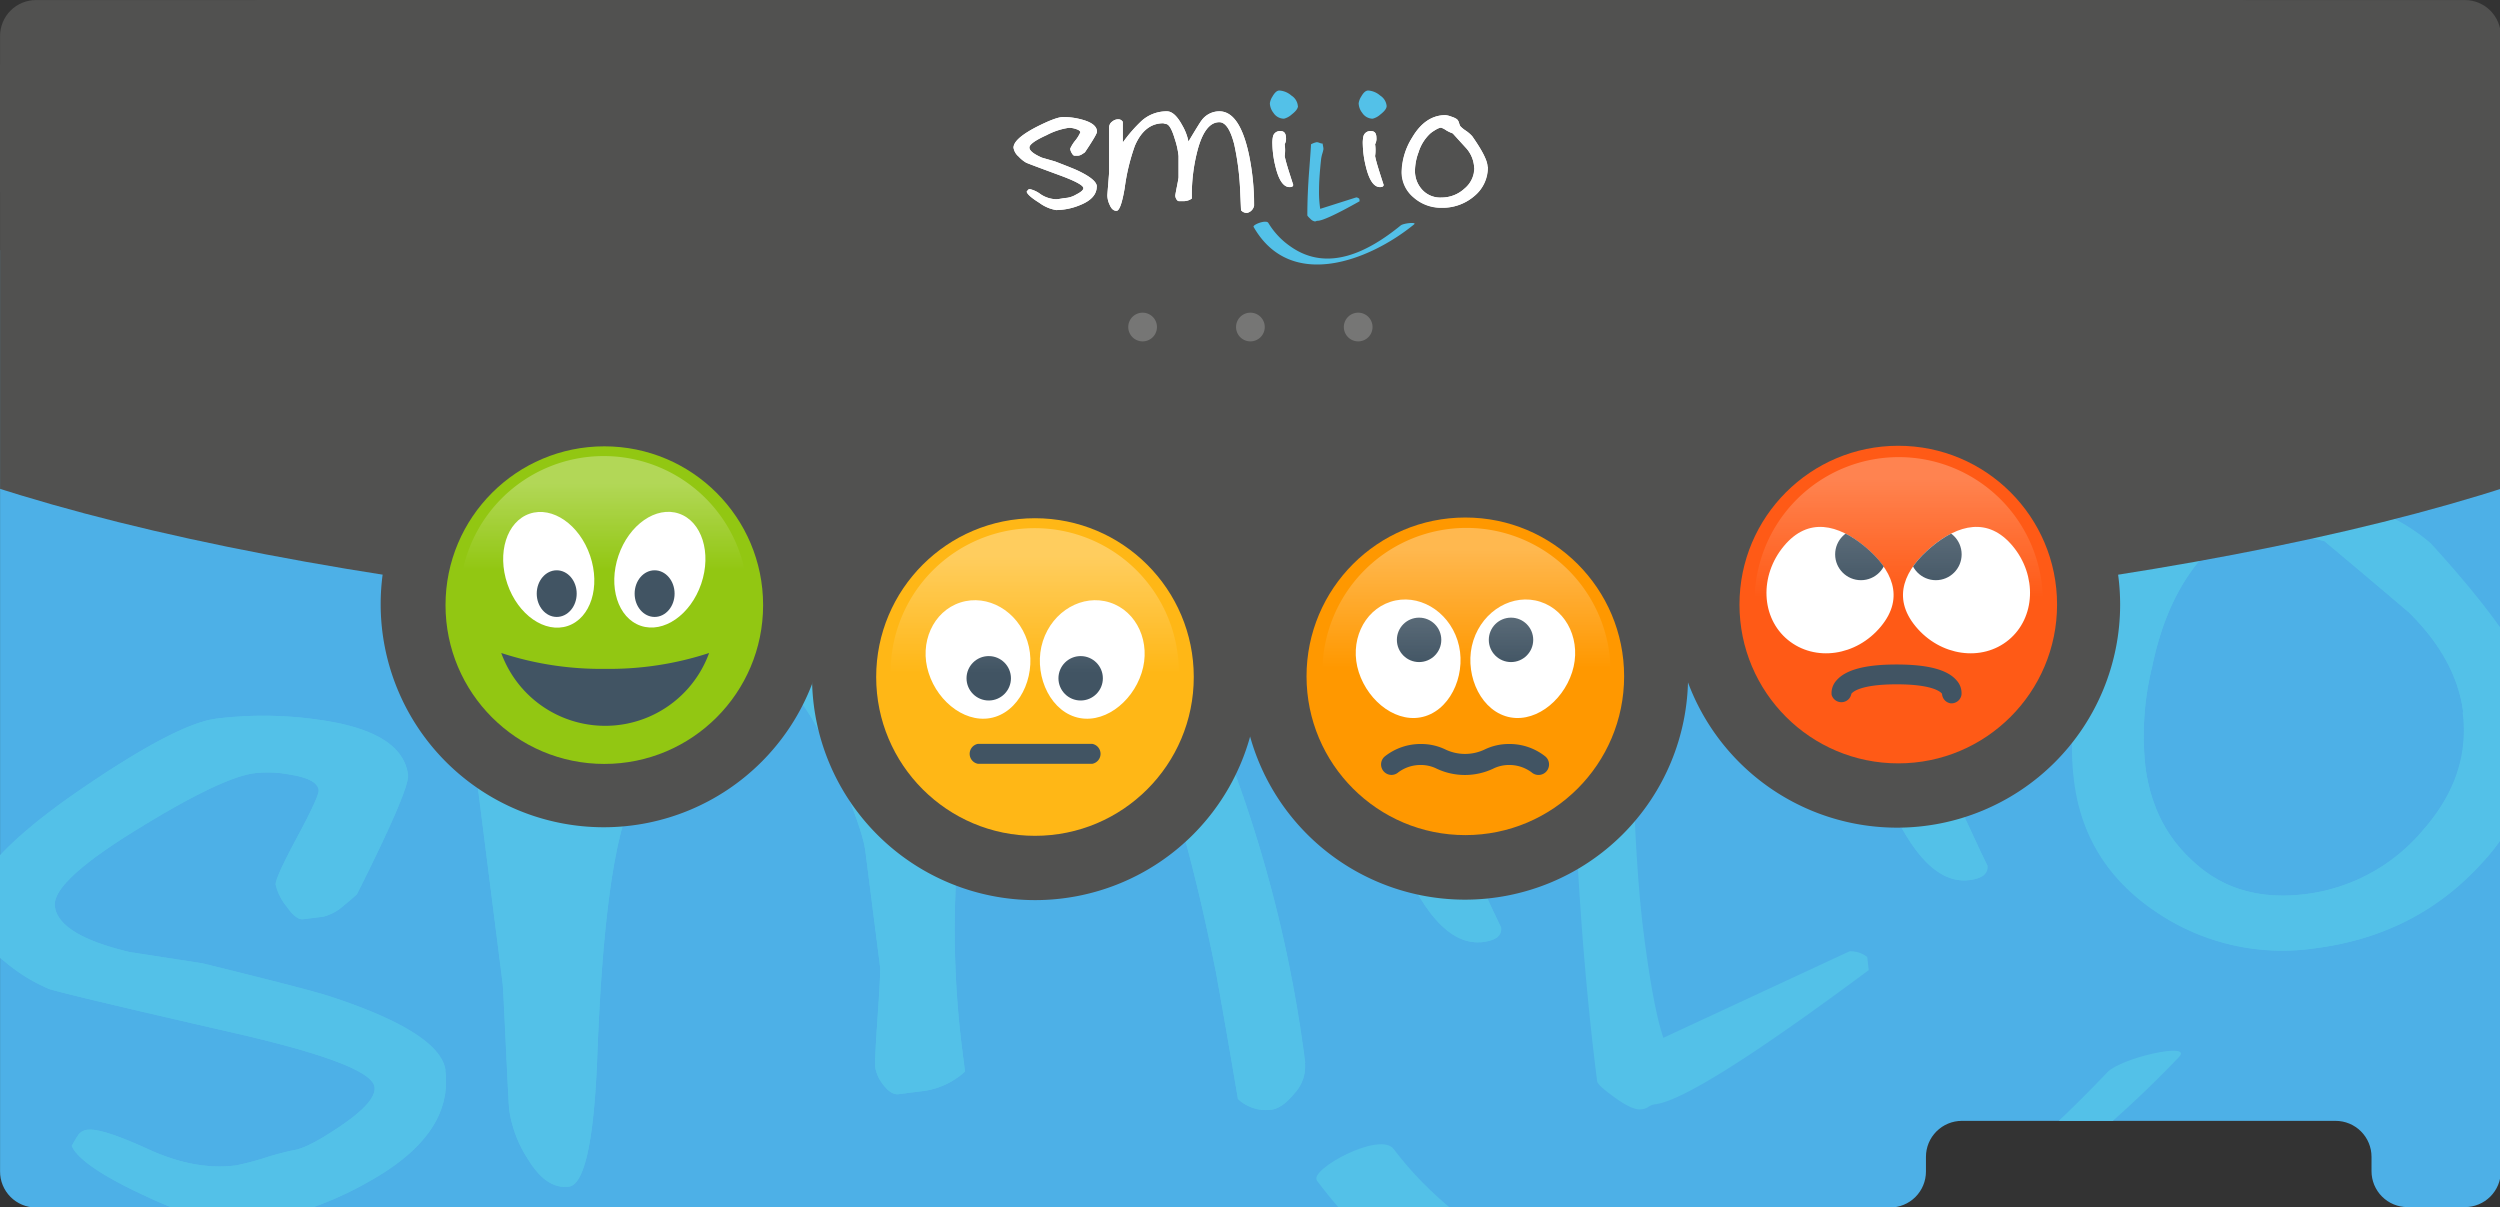 <svg id="_0" data-name="0" version="1.1" viewBox="0 0 564.58 272.6" xmlns="http://www.w3.org/2000/svg" xmlns:xlink="http://www.w3.org/1999/xlink">
 <rect x="0" y="0" width="564.58" height="272.6" fill="#333333" stroke="none"/>
 <defs id="defs35">
  <style id="style2">.cls-1{fill:none;}.cls-2{clip-path:url(#clip-path);}.cls-3{clip-path:url(#clip-path-2);}.cls-4{fill:#4db0e7;}.cls-5{clip-path:url(#clip-path-3);}.cls-6{fill:#53c1e8;}.cls-7{fill:#515150;}.cls-8{fill:#767675;}.cls-9{fill:#ff5a16;}.cls-10{fill:#fff;}.cls-11{fill:#415463;}.cls-12{clip-path:url(#clip-path-4);}.cls-13{clip-path:url(#clip-path-5);}.cls-14{fill:#ffb716;}.cls-15{fill:#92c712;}.cls-16{fill:#ff9800;}.cls-17{fill:url(#Dégradé_sans_nom_23);}.cls-18{fill:url(#Dégradé_sans_nom_16);}.cls-19{fill:url(#Dégradé_sans_nom_16-2);}.cls-20{fill:url(#Dégradé_sans_nom_18);}</style>
  <clipPath id="clip-path">
   <path id="path4" class="cls-1" d="m523 36.85h-479.06a7.09 7.09 0 0 0-7.09 7.09v223.93a7.09 7.09 0 0 0 7.09 7.13h365.67a7.09 7.09 0 0 0 7.09-7.09v-2.91a7.09 7.09 0 0 1 7.09-7.09h73.7a7.09 7.09 0 0 1 7.09 7.09v2.83a7.09 7.09 0 0 0 7.09 7.09h11.33a7.09 7.09 0 0 0 7.09-7.09v-223.89a7.09 7.09 0 0 0-7.09-7.09z" fill="none"/>
  </clipPath>
  <clipPath id="clip-path-2">
   <path id="path7" class="cls-1" d="m530.08 36.85h-493.23v238.15h493.23z" fill="none"/>
  </clipPath>
  <clipPath id="clip-path-3">
   <rect id="rect10" class="cls-1" x="24.31" y="86.18" width="520.5" height="326.84" fill="none"/>
  </clipPath>
  <clipPath id="clip-path-4">
   <path id="path13" class="cls-1" d="m414.69 160.42c4.84 5.84 13.05 7 18.33 2.63s5.64-12.67 0.8-18.5-10.76-4.25-16 0.13-7.97 9.9-3.13 15.74z" fill="none"/>
  </clipPath>
  <clipPath id="clip-path-5">
   <path id="path16" class="cls-1" d="m407.84 160.42c-4.84 5.84-13 7-18.33 2.63s-5.64-12.67-0.8-18.5 10.76-4.25 16 0.13 7.97 9.9 3.13 15.74z" fill="none"/>
  </clipPath>
  <linearGradient id="Dégradé_sans_nom_23" x1="155.91" x2="155.91" y1="132.26" y2="149.27" gradientUnits="userSpaceOnUse">
   <stop id="stop19" stop-color="#fff" stop-opacity=".29" offset="0"/>
   <stop id="stop21" stop-color="#fff" stop-opacity="0" offset="1"/>
  </linearGradient>
  <linearGradient id="Dégradé_sans_nom_16" x1="240.92" x2="240.92" y1="146.51" y2="169.55" gradientUnits="userSpaceOnUse">
   <stop id="stop24" stop-color="#fff" stop-opacity=".31" offset="0"/>
   <stop id="stop26" stop-color="#fff" stop-opacity="0" offset="1"/>
  </linearGradient>
  <linearGradient id="Dégradé_sans_nom_16-2" x1="326.08" x2="326.08" y1="145.09" y2="168.58" xlink:href="#Dégradé_sans_nom_16"/>
  <linearGradient id="Dégradé_sans_nom_18" x1="411.33" x2="411.33" y1="131.14" y2="154.63" gradientUnits="userSpaceOnUse">
   <stop id="stop30" stop-color="#fff" stop-opacity=".25" offset="0"/>
   <stop id="stop32" stop-color="#fff" stop-opacity="0" offset="1"/>
  </linearGradient>
 </defs>
 <title id="title37">Plan de travail 2 copie 23</title>
 <g id="g190" class="cls-2" transform="matrix(1.145 0 0 1.145 -42.18 -42.18)" clip-path="url(#clip-path)">
  <g id="g75" class="cls-3" clip-path="url(#clip-path-2)">
   <rect id="rect39" class="cls-4" x="24.31" y="86.18" width="520.5" height="273.83" fill="#4db0e7"/>
   <g id="g69" class="cls-5" clip-path="url(#clip-path-3)" fill="#53c1e8">
    <path id="path41" class="cls-6" d="m124.67 248q1.6 12.57-15 21.84a68.31 68.31 0 0 1-24.89 8.47q-5.61 0.71-18.86-5.39t-14.92-10.07c0.36-0.68 0.75-1.35 1.17-2a2.52 2.52 0 0 1 1.95-1.18q2.8-0.36 12 3.85t17.24 3.18a52.74 52.74 0 0 0 5.76-1.51 57.2 57.2 0 0 1 5.59-1.49q2.8-0.36 9.28-4.76 7.1-4.79 6.72-7.71-0.57-4.45-27.66-10.65-34.87-8-36.63-8.73a34.22 34.22 0 0 1-8.73-5.43q-6.33-4.95-6.8-8.63-1.17-9.19 20.68-24.44 19.86-13.74 27.94-14.77a76.16 76.16 0 0 1 20.81 0.31q15.88 2.34 17 10.77 0.35 2.76-10.08 23.55c-0.8 0.73-1.65 1.46-2.57 2.2a9.59 9.59 0 0 1-4.07 2.23l-4 0.5c-0.88 0.11-2-0.74-3.25-2.54a10.72 10.72 0 0 1-2.13-4.25q-0.22-1.1 4.21-9.35t4.26-9.34q-0.27-2.15-5.42-3a23.27 23.27 0 0 0-7.24-0.32q-6.44 0.82-22.75 10.84-17.28 10.54-16.62 15.43 0.72 5.67 14.72 9l14.35 2.22q20.06 4.92 25 6.47 22 7.17 23 14.67"/>
    <path id="path43" class="cls-6" d="m124.67 248q1.6 12.57-15 21.84a68.31 68.31 0 0 1-24.89 8.47q-5.61 0.71-18.86-5.39t-14.92-10.07c0.36-0.68 0.75-1.35 1.17-2a2.52 2.52 0 0 1 1.95-1.18q2.8-0.36 12 3.85t17.24 3.18a52.74 52.74 0 0 0 5.76-1.51 57.2 57.2 0 0 1 5.59-1.49q2.8-0.36 9.28-4.76 7.1-4.79 6.72-7.71-0.57-4.45-27.66-10.65-34.87-8-36.63-8.73a34.22 34.22 0 0 1-8.73-5.43q-6.33-4.95-6.8-8.63-1.17-9.19 20.68-24.44 19.86-13.74 27.94-14.77a76.16 76.16 0 0 1 20.81 0.31q15.88 2.34 17 10.77 0.35 2.76-10.08 23.55c-0.8 0.73-1.65 1.46-2.57 2.2a9.59 9.59 0 0 1-4.07 2.23l-4 0.5c-0.88 0.11-2-0.74-3.25-2.54a10.72 10.72 0 0 1-2.13-4.25q-0.22-1.1 4.21-9.35t4.26-9.34q-0.27-2.15-5.42-3a23.27 23.27 0 0 0-7.24-0.32q-6.44 0.82-22.75 10.84-17.28 10.54-16.62 15.43 0.72 5.67 14.72 9l14.35 2.22q20.06 4.92 25 6.47 21.98 7.21 22.94 14.7z"/>
    <path id="path45" class="cls-6" d="m294.22 246.47a7.77 7.77 0 0 1-2.06 6c-1.64 2-3.1 3-4.41 3.21a8 8 0 0 1-6.75-2.1q-2.09-12.49-4.36-25.1-5.44-27.15-11.69-43.61-9.07-22.94-18.88-21.69-15.84 2-19.71 35.63a189 189 0 0 0 0.3 45.37l0.51 4a15.19 15.19 0 0 1-7.9 3.8l-5.18 0.66q-1.46 0.19-2.94-1.73a7.61 7.61 0 0 1-1.69-3.59c-0.09-0.71 0.07-4 0.48-9.93s0.57-9.22 0.47-9.94l-2.9-22.8q-0.57-4.44-6.2-17.4-6.82-15.77-11.72-15.15l-2.71-0.43q-19.95 2.54-27.18 27.87-3.9 13.71-5.08 46.21-1 24.54-5.6 25.13-4.41 0.56-8-5.35a23.87 23.87 0 0 1-3.74-9.79q-0.12-0.92-0.65-12.28t-0.63-12.46l-6-47.43a7.88 7.88 0 0 1 2.61-6.87 10 10 0 0 1 5.92-3.09 5.16 5.16 0 0 1 5.26 2.13l2.79 21.88q11-19.13 17.3-25.84a40 40 0 0 1 25.08-13q8.17-1 18.05 12.63 7.5 10.7 8.92 16.59 9.51-21.89 11.18-24.44 6.47-10.46 17.58-11.88 21.74-2.77 37.23 41.91a262.67 262.67 0 0 1 12.37 52.85"/>
    <path id="path47" class="cls-6" d="m294.22 246.47a7.77 7.77 0 0 1-2.06 6c-1.64 2-3.1 3-4.41 3.21a8 8 0 0 1-6.75-2.1q-2.09-12.49-4.36-25.1-5.44-27.15-11.69-43.61-9.07-22.94-18.88-21.69-15.84 2-19.71 35.63a189 189 0 0 0 0.3 45.37l0.51 4a15.19 15.19 0 0 1-7.9 3.8l-5.18 0.66q-1.46 0.19-2.94-1.73a7.61 7.61 0 0 1-1.69-3.59c-0.09-0.71 0.07-4 0.48-9.93s0.57-9.22 0.47-9.94l-2.9-22.8q-0.57-4.44-6.2-17.4-6.82-15.77-11.72-15.15l-2.71-0.43q-19.95 2.54-27.18 27.87-3.9 13.71-5.08 46.21-1 24.54-5.6 25.13-4.41 0.56-8-5.35a23.87 23.87 0 0 1-3.74-9.79q-0.12-0.92-0.65-12.28t-0.63-12.46l-6-47.43a7.88 7.88 0 0 1 2.61-6.87 10 10 0 0 1 5.92-3.09 5.16 5.16 0 0 1 5.26 2.13l2.79 21.88q11-19.13 17.3-25.84a40 40 0 0 1 25.08-13q8.17-1 18.05 12.63 7.5 10.7 8.92 16.59 9.51-21.89 11.18-24.44 6.47-10.46 17.58-11.88 21.74-2.77 37.23 41.91a262.67 262.67 0 0 1 12.3 52.88z"/>
    <path id="path49" class="cls-6" d="m522.66 177.29q-1.33-10.42-10.7-19.66-8.27-7.05-16.69-14.08a39 39 0 0 1-7.52-2.47q-5-2.17-6-2-1.48 0.19-5 2.81a38.62 38.62 0 0 0-5.43 4.74q-7.18 8.08-10 21.67a56.84 56.84 0 0 0-1.35 19.64q1.46 11.49 9.23 18.6 8.77 8.38 22.45 6.64a36 36 0 0 0 23-12.51q9.51-10.79 7.9-23.36m14-3a39.39 39.39 0 0 1-10.45 32.95q-12.87 14.1-32.79 16.63a44.3 44.3 0 0 1-31.31-7.23q-14-9.43-16.08-25.68-2.15-16.86 6.64-37.29 11-25.69 32.39-28.43a24.22 24.22 0 0 1 6.47 0.82c3.21 0.68 5.3 1.35 6.28 2a8.3 8.3 0 0 1 2.62 3.48 20.85 20.85 0 0 0 1.77 3.36q0.61 0.85 6.37 4a37.15 37.15 0 0 1 7.69 5.09q19.25 21.07 20.43 30.27"/>
    <path id="path51" class="cls-6" d="m522.66 177.29q-1.33-10.42-10.7-19.66-8.27-7.05-16.69-14.08a39 39 0 0 1-7.52-2.47q-5-2.17-6-2-1.48 0.19-5 2.81a38.62 38.62 0 0 0-5.43 4.74q-7.18 8.08-10 21.67a56.84 56.84 0 0 0-1.35 19.64q1.46 11.49 9.23 18.6 8.77 8.38 22.45 6.64a36 36 0 0 0 23-12.51q9.61-10.81 8.01-23.38zm14-3a39.39 39.39 0 0 1-10.45 32.95q-12.87 14.1-32.79 16.63a44.3 44.3 0 0 1-31.31-7.23q-14-9.43-16.08-25.68-2.15-16.86 6.64-37.29 11-25.69 32.39-28.43a24.22 24.22 0 0 1 6.47 0.82c3.21 0.68 5.3 1.35 6.28 2a8.3 8.3 0 0 1 2.62 3.48 20.85 20.85 0 0 0 1.77 3.36q0.61 0.85 6.37 4a37.15 37.15 0 0 1 7.69 5.09q19.24 21.08 20.42 30.27z"/>
    <path id="path53" class="cls-6" d="m296.58 269.7c47.84 63.68 127.57 20.21 170-24.35 3-3.11-11.36 0.11-14.06 2.94-30.23 31.76-70.64 60.28-114.13 37.19-10-5.32-19.79-12.83-26.66-22-2.71-3.61-16.75 4.05-15.14 6.19"/>
    <path id="path55" class="cls-6" d="m405.41 228.18q-34.24 25.46-42.08 26.46a2.71 2.71 0 0 0-1.34 0.49 3.06 3.06 0 0 1-1.47 0.51q-1.65 0.21-5.11-2.27t-3.56-3.26q-2.79-21.92-4.08-47.42-1.38-26.26-1.64-28.31 4.38-2.91 5.9-3.1a10.16 10.16 0 0 1 3 0.4 10.19 10.19 0 0 0 3.4 0.35 21.92 21.92 0 0 0 0.76 2.64 19.92 19.92 0 0 1 0.81 3 33.44 33.44 0 0 1-0.52 4.75 35.25 35.25 0 0 0-0.56 6.59q0.59 20 2.11 31.91 1.88 14.74 3.88 20.61l36.71-17.06a5.32 5.32 0 0 1 3.5 1.12z"/>
    <path id="path57" class="cls-6" d="m332.9 219.71q0.31 2.43-3.51 2.92-9.76 1.24-17.78-20-5-13.48-6.26-23.21-0.83-6.49-0.37-8.61 1-5.59 7.38-6.4 5.65-0.72 6.55 6.28 0.65 5.07-0.54 7.08 0.79 0.52 1.6 12.57 1.65 5 7.43 17.7 5.54 12 5.51 11.66"/>
    <path id="path59" class="cls-6" d="m332.9 219.71q0.31 2.43-3.51 2.92-9.76 1.24-17.78-20-5-13.48-6.26-23.21-0.83-6.49-0.37-8.61 1-5.59 7.38-6.4 5.65-0.72 6.55 6.28 0.65 5.07-0.54 7.08 0.79 0.52 1.6 12.57 1.65 5 7.43 17.7 5.53 11.96 5.5 11.67z"/>
    <path id="path61" class="cls-6" d="m428.81 207.5q0.31 2.43-3.51 2.92-9.75 1.24-17.78-20-5-13.48-6.26-23.21-0.83-6.49-0.38-8.61 1-5.59 7.38-6.4 5.65-0.72 6.55 6.28 0.65 5.07-0.54 7.08 0.79 0.52 1.6 12.57 1.65 5 7.43 17.7 5.54 12 5.51 11.66"/>
    <path id="path63" class="cls-6" d="m428.81 207.5q0.31 2.43-3.51 2.92-9.75 1.24-17.78-20-5-13.48-6.26-23.21-0.83-6.49-0.38-8.61 1-5.59 7.38-6.4 5.65-0.72 6.55 6.28 0.65 5.07-0.54 7.08 0.79 0.52 1.6 12.57 1.65 5 7.43 17.7 5.55 11.97 5.51 11.67z"/>
    <path id="path65" class="cls-6" d="m327.28 135.46q0.49 3.87-5.58 9.89-5.36 5.17-7.54 5.45-6.54 0.83-11.88-4.85-4.41-4.69-5-9.67-0.28-2.21 1.86-7.54 2.76-6.73 6.52-7.2 5.95-0.76 13.44 3.72t8.23 10.19"/>
    <path id="path67" class="cls-6" d="m421.42 123.47q0.49 3.87-5.58 9.89-5.36 5.17-7.54 5.45-6.54 0.83-11.88-4.85-4.41-4.69-5-9.67-0.28-2.21 1.86-7.54 2.76-6.73 6.52-7.2 5.95-0.76 13.44 3.72t8.23 10.19"/>
   </g>
   <ellipse id="ellipse71" class="cls-7" cx="283.46" cy="91.39" rx="305.34" ry="71" fill="#515150"/>
   <rect id="rect73" class="cls-7" x="15.25" y="18.39" width="527.33" height="56.39" fill="#515150"/>
  </g>
  <g id="CIRCLE">
   <path id="path77" class="cls-7" d="m367 156.08a44 44 0 1 1 44 44 44 44 0 0 1-44-44z" fill="#515150"/>
  </g>
  <g id="CIRCLE-2" data-name="CIRCLE">
   <path id="path80" class="cls-7" d="m111.92 156a44 44 0 1 1 44 44 44 44 0 0 1-44-44z" fill="#515150"/>
  </g>
  <g id="CIRCLE-3" data-name="CIRCLE">
   <path id="display2" class="cls-8" d="m280.63 101.34a2.83 2.83 0 1 1 2.83 2.83 2.83 2.83 0 0 1-2.83-2.83z" fill="#767675">
    <desc id="desc4739">Display 2</desc>
   </path>
  </g>
  <g id="CIRCLE-4" data-name="CIRCLE">
   <path id="display3" class="cls-8" d="m301.89 101.34a2.83 2.83 0 1 1 2.83 2.83 2.83 2.83 0 0 1-2.83-2.83z" fill="#767675">
    <desc id="desc4741">Display 3</desc>
   </path>
  </g>
  <g id="CIRCLE-5" data-name="CIRCLE">
   <path id="display1" class="cls-8" d="m259.37 101.34a2.83 2.83 0 1 1 2.83 2.83 2.83 2.83 0 0 1-2.83-2.83z" fill="#767675">
    <desc id="desc4737">Display 1</desc>
   </path>
  </g>
  <g id="CIRCLE-6" data-name="CIRCLE">
   <path id="path92" class="cls-7" d="m197 170.37a44 44 0 1 1 44 44 44 44 0 0 1-44-44z" fill="#515150"/>
  </g>
  <circle id="circle95" class="cls-9" cx="411.24" cy="156.08" r="31.32" fill="#ff5a16"/>
  <path id="path97" class="cls-10" d="m407.8 160.42c-4.84 5.84-13 7-18.33 2.63s-5.64-12.67-0.8-18.5 10.76-4.25 16 0.13 7.97 9.9 3.13 15.74z" fill="#fff"/>
  <path id="path99" class="cls-10" d="m414.69 160.42c4.84 5.84 13.05 7 18.33 2.63s5.64-12.67 0.8-18.5-10.76-4.25-16 0.13-7.97 9.9-3.13 15.74z" fill="#fff"/>
  <path id="path101" class="cls-11" d="m421.83 175.56h-0.25a2 2 0 0 1-1.71-1.88c-0.18-0.26-1.57-1.87-8.94-1.87s-8.76 1.61-8.94 1.87a2 2 0 0 1-3.9 0.18 3.72 3.72 0 0 1 1-2.86c1.84-2.09 5.7-3.1 11.81-3.1s10 1 11.81 3.1a3.72 3.72 0 0 1 1 2.87 2 2 0 0 1-1.88 1.69z" fill="#415463"/>
  <g id="g105" class="cls-12" clip-path="url(#clip-path-4)">
   <circle id="circle103" class="cls-11" cx="418.65" cy="146.18" r="5.09" fill="#415463"/>
  </g>
  <g id="g109" class="cls-13" clip-path="url(#clip-path-5)">
   <circle id="circle107" class="cls-11" cx="403.88" cy="146.18" r="5.09" fill="#415463"/>
  </g>
  <g id="CIRCLE-7" data-name="CIRCLE">
   <path id="path111" class="cls-7" d="m281.78 170.28a44 44 0 1 1 44 44 44 44 0 0 1-44-44z" fill="#515150"/>
  </g>
  <circle id="circle114" class="cls-14" cx="240.97" cy="170.37" r="31.32" fill="#ffb716"/>
  <path id="path116" class="cls-11" d="m252.29 187.48h-22.6a2 2 0 0 1 0-3.92h22.61a2 2 0 0 1 0 3.92z" fill="#415463"/>
  <path id="path118" class="cls-10" d="m220 169.57c-1.92-5.94 0.88-12.17 6.26-13.9s11.29 1.67 13.21 7.61-0.93 13.21-6.31 14.94-11.29-2.71-13.16-8.65z" fill="#fff"/>
  <path id="path120" class="cls-10" d="m262 169.57c1.92-5.94-0.88-12.17-6.26-13.9s-11.29 1.67-13.21 7.61 0.93 13.21 6.31 14.94 11.27-2.71 13.16-8.65z" fill="#fff"/>
  <circle id="circle122" class="cls-11" cx="231.85" cy="170.62" r="4.38" fill="#415463"/>
  <circle id="circle124" class="cls-11" cx="249.98" cy="170.62" r="4.38" fill="#415463"/>
  <circle id="circle126" class="cls-15" cx="156.03" cy="156.19" r="31.32" fill="#92c712"/>
  <ellipse id="ellipse128" class="cls-10" transform="rotate(-18.82 145.11 149.22)" cx="145.07" cy="149.21" rx="8.62" ry="11.69" fill="#fff"/>
  <ellipse id="ellipse130" class="cls-10" transform="rotate(-71.18 166.98 149.21)" cx="166.99" cy="149.21" rx="11.69" ry="8.62" fill="#fff"/>
  <g fill="#415463">
   <ellipse id="ellipse132" class="cls-11" cx="146.64" cy="153.92" rx="3.94" ry="4.6"/>
   <ellipse id="ellipse134" class="cls-11" cx="165.95" cy="153.92" rx="3.94" ry="4.6"/>
   <path id="path136" class="cls-11" d="m135.7 165.63a21.81 21.81 0 0 0 41 0 63.16 63.16 0 0 1-20.5 3.13 63.16 63.16 0 0 1-20.5-3.13z"/>
  </g>
  <circle id="circle138" class="cls-16" cx="325.85" cy="170.23" r="31.32" fill="#ff9800"/>
  <path id="path140" class="cls-10" d="m304.84 169.43c-1.92-5.94 0.88-12.16 6.26-13.9s11.29 1.67 13.21 7.61-0.93 13.21-6.31 14.94-11.24-2.71-13.16-8.65z" fill="#fff"/>
  <path id="path142" class="cls-10" d="m346.91 169.43c1.92-5.94-0.88-12.16-6.26-13.9s-11.29 1.67-13.21 7.61 0.93 13.21 6.31 14.94 11.25-2.71 13.16-8.65z" fill="#fff"/>
  <g fill="#415463">
   <circle id="circle144" class="cls-11" cx="316.73" cy="163.04" r="4.38"/>
   <circle id="circle146" class="cls-11" cx="334.86" cy="163.04" r="4.38"/>
   <path id="path148" class="cls-11" d="m311.31 189.68a2.07 2.07 0 0 1-1.38-3.62 11.33 11.33 0 0 1 7.26-2.48 10.94 10.94 0 0 1 4.75 1.09 9 9 0 0 0 7.71 0 10.94 10.94 0 0 1 4.75-1.09 11.32 11.32 0 0 1 7.26 2.48 2.072 2.072 0 0 1-2.74 3.11 7.35 7.35 0 0 0-4.53-1.45 7 7 0 0 0-3.12 0.76 13.09 13.09 0 0 1-11 0 7 7 0 0 0-3.12-0.76 7.34 7.34 0 0 0-4.51 1.44 2.07 2.07 0 0 1-1.33 0.52z"/>
  </g>
  <g id="CIRCLE-8" data-name="CIRCLE">
   <path id="path150" class="cls-17" d="m127.49 155.21a28.42 28.42 0 1 1 28.42 28.42 28.42 28.42 0 0 1-28.42-28.42z"/>
  </g>
  <g id="CIRCLE-9" data-name="CIRCLE">
   <path id="path153" class="cls-18" d="m212.5 169.43a28.42 28.42 0 1 1 28.42 28.42 28.42 28.42 0 0 1-28.42-28.42z"/>
  </g>
  <g id="CIRCLE-10" data-name="CIRCLE">
   <path id="path156" class="cls-19" d="m297.66 169.38a28.42 28.42 0 1 1 28.42 28.42 28.42 28.42 0 0 1-28.42-28.42z"/>
  </g>
  <g id="CIRCLE-11" data-name="CIRCLE">
   <path id="path159" class="cls-20" d="m382.91 155.42a28.42 28.42 0 1 1 28.42 28.42 28.42 28.42 0 0 1-28.42-28.42z"/>
  </g>
  <g fill="#fff">
   <path id="path162" class="cls-10" d="m253.15 73.62q0 2.34-3.25 3.65a12.6 12.6 0 0 1-4.75 1 7.64 7.64 0 0 1-3.32-1.43q-2.29-1.42-2.5-2.19l0.26-0.34a0.46 0.46 0 0 1 0.38-0.17 5.63 5.63 0 0 1 2.1 1 5.82 5.82 0 0 0 3.08 1 9.73 9.73 0 0 0 1.09-0.14 10.55 10.55 0 0 1 1.06-0.14 4.92 4.92 0 0 0 1.81-0.66q1.41-0.71 1.41-1.25 0-0.83-4.81-2.59-6.19-2.28-6.5-2.45a6.31 6.31 0 0 1-1.47-1.2 2.88 2.88 0 0 1-1-1.74q0-1.71 4.35-4 4-2.05 5.46-2.05a14 14 0 0 1 3.8 0.54q2.85 0.8 2.85 2.36 0 0.51-2.39 4.07l-0.52 0.34a1.77 1.77 0 0 1-0.8 0.31h-0.74c-0.16 0-0.34-0.18-0.54-0.54a2 2 0 0 1-0.29-0.83 7.16 7.16 0 0 1 1-1.61 7.13 7.13 0 0 0 1-1.61q0-0.4-0.92-0.68a4.29 4.29 0 0 0-1.32-0.23 13.59 13.59 0 0 0-4.41 1.45q-3.4 1.54-3.4 2.45t2.48 2l2.57 0.74q3.56 1.37 4.41 1.77 3.86 1.82 3.86 3.22"/>
   <path id="path164" class="cls-10" d="m253.15 73.62q0 2.34-3.25 3.65a12.6 12.6 0 0 1-4.75 1 7.64 7.64 0 0 1-3.32-1.43q-2.29-1.42-2.5-2.19l0.26-0.34a0.46 0.46 0 0 1 0.38-0.17 5.63 5.63 0 0 1 2.1 1 5.82 5.82 0 0 0 3.08 1 9.73 9.73 0 0 0 1.09-0.14 10.55 10.55 0 0 1 1.06-0.14 4.92 4.92 0 0 0 1.81-0.66q1.41-0.71 1.41-1.25 0-0.83-4.81-2.59-6.19-2.28-6.5-2.45a6.31 6.31 0 0 1-1.47-1.2 2.88 2.88 0 0 1-1-1.74q0-1.71 4.35-4 4-2.05 5.46-2.05a14 14 0 0 1 3.8 0.54q2.85 0.8 2.85 2.36 0 0.51-2.39 4.07l-0.52 0.34a1.77 1.77 0 0 1-0.8 0.31h-0.74c-0.16 0-0.34-0.18-0.54-0.54a2 2 0 0 1-0.29-0.83 7.16 7.16 0 0 1 1-1.61 7.13 7.13 0 0 0 1-1.61q0-0.4-0.92-0.68a4.29 4.29 0 0 0-1.32-0.23 13.59 13.59 0 0 0-4.41 1.45q-3.4 1.54-3.4 2.45t2.48 2l2.57 0.74q3.56 1.37 4.41 1.77 3.82 1.78 3.82 3.17z"/>
   <path id="path166" class="cls-10" d="m284.2 77.29a1.81 1.81 0 0 1-1.4 1.54 1.48 1.48 0 0 1-1.19-0.54q-0.09-2.33-0.21-4.69a52.55 52.55 0 0 0-1.12-8.25q-1.12-4.41-2.95-4.41-2.95 0-4.43 6.06a34.86 34.86 0 0 0-1 8.31v0.69a2.8 2.8 0 0 1-1.53 0.51h-1q-0.27 0-0.5-0.38a1.4 1.4 0 0 1-0.22-0.7q0-0.2 0.32-1.81t0.32-1.81v-4.19a15.3 15.3 0 0 0-0.73-3.33q-0.88-3-1.79-3l-0.49-0.14q-3.71 0-5.62 4.47a40.36 40.36 0 0 0-2 8.33q-0.76 4.47-1.61 4.47t-1.34-1.17a4.4 4.4 0 0 1-0.46-1.88q0-0.17 0.17-2.26t0.17-2.29v-8.82a1.45 1.45 0 0 1 0.64-1.2 1.85 1.85 0 0 1 1.15-0.43 1 1 0 0 1 0.91 0.51v4.07a28.68 28.68 0 0 1 3.77-4.32 7.37 7.37 0 0 1 4.94-1.83q1.52 0 3 2.73a10.31 10.31 0 0 1 1.24 3.24q2.25-3.78 2.61-4.21a4.34 4.34 0 0 1 3.49-1.76q4 0 5.83 8.53a48.44 48.44 0 0 1 1 10"/>
   <path id="path168" class="cls-10" d="m284.2 77.29a1.81 1.81 0 0 1-1.4 1.54 1.48 1.48 0 0 1-1.19-0.54q-0.09-2.33-0.21-4.69a52.55 52.55 0 0 0-1.12-8.25q-1.12-4.41-2.95-4.41-2.95 0-4.43 6.06a34.86 34.86 0 0 0-1 8.31v0.69a2.8 2.8 0 0 1-1.53 0.51h-1q-0.27 0-0.5-0.38a1.4 1.4 0 0 1-0.22-0.7q0-0.2 0.32-1.81t0.32-1.81v-4.19a15.3 15.3 0 0 0-0.73-3.33q-0.88-3-1.79-3l-0.49-0.14q-3.71 0-5.62 4.47a40.36 40.36 0 0 0-2 8.33q-0.76 4.47-1.61 4.47t-1.34-1.17a4.4 4.4 0 0 1-0.46-1.88q0-0.17 0.17-2.26t0.17-2.29v-8.82a1.45 1.45 0 0 1 0.64-1.2 1.85 1.85 0 0 1 1.15-0.43 1 1 0 0 1 0.91 0.51v4.07a28.68 28.68 0 0 1 3.77-4.32 7.37 7.37 0 0 1 4.94-1.83q1.52 0 3 2.73a10.31 10.31 0 0 1 1.24 3.24q2.25-3.78 2.61-4.21a4.34 4.34 0 0 1 3.49-1.76q4 0 5.83 8.53a48.44 48.44 0 0 1 1.03 9.96z"/>
   <path id="path170" class="cls-10" d="m327.6 70a6.21 6.21 0 0 0-1.5-3.85q-1.35-1.48-2.73-3a7.19 7.19 0 0 1-1.32-0.63 3.66 3.66 0 0 0-1-0.51 2.54 2.54 0 0 0-1 0.4 7.12 7.12 0 0 0-1.1 0.74 8.45 8.45 0 0 0-2.33 3.73 10.48 10.48 0 0 0-0.7 3.56 5.4 5.4 0 0 0 1.25 3.62 4.8 4.8 0 0 0 4 1.74 6.63 6.63 0 0 0 4.5-1.75 5.3 5.3 0 0 0 2-4.09m2.64-0.23a7.26 7.26 0 0 1-2.68 5.78 9.54 9.54 0 0 1-6.39 2.28 8.17 8.17 0 0 1-5.56-2.05 6.48 6.48 0 0 1-2.34-5.07 13.22 13.22 0 0 1 2.01-6.67q2.6-4.44 6.59-4.45a4.47 4.47 0 0 1 1.16 0.3 3.89 3.89 0 0 1 1.1 0.51 1.53 1.53 0 0 1 0.4 0.7 3.85 3.85 0 0 0 0.25 0.66 5.72 5.72 0 0 0 1.07 0.88 6.85 6.85 0 0 1 1.29 1.11q3 4.3 3 6"/>
   <path id="path172" class="cls-10" d="m327.6 70a6.21 6.21 0 0 0-1.5-3.85q-1.35-1.48-2.73-3a7.19 7.19 0 0 1-1.32-0.63 3.66 3.66 0 0 0-1-0.51 2.54 2.54 0 0 0-1 0.4 7.12 7.12 0 0 0-1.1 0.74 8.45 8.45 0 0 0-2.33 3.73 10.48 10.48 0 0 0-0.7 3.56 5.4 5.4 0 0 0 1.25 3.62 4.8 4.8 0 0 0 4 1.74 6.63 6.63 0 0 0 4.5-1.75 5.3 5.3 0 0 0 1.93-4.05zm2.64-0.23a7.26 7.26 0 0 1-2.68 5.78 9.54 9.54 0 0 1-6.39 2.28 8.17 8.17 0 0 1-5.56-2.05 6.48 6.48 0 0 1-2.34-5.07 13.22 13.22 0 0 1 2.08-6.71q2.6-4.44 6.59-4.45a4.47 4.47 0 0 1 1.16 0.3 3.89 3.89 0 0 1 1.1 0.51 1.53 1.53 0 0 1 0.4 0.7 3.85 3.85 0 0 0 0.25 0.66 5.72 5.72 0 0 0 1.07 0.88 6.85 6.85 0 0 1 1.29 1.11q3.03 4.29 3.03 6.02z"/>
  </g>
  <path id="path174" class="cls-6" d="m284.09 81.59c7.27 12.76 22.87 6.67 31.66-0.5 0.61-0.5-2.08-0.24-2.64 0.21-6.27 5.11-14.33 9.38-21.74 4.15a15 15 0 0 1-4.37-4.64c-0.41-0.72-3.16 0.35-2.91 0.78" fill="#53c1e8"/>
  <path id="path176" class="cls-6" d="m305 76.53q-6.86 3.86-8.31 3.86a0.5 0.5 0 0 0-0.26 0.06 0.56 0.56 0 0 1-0.28 0.06 1.62 1.62 0 0 1-0.88-0.53q-0.58-0.54-0.58-0.68 0-4.07 0.36-8.77t0.36-5.22a3.53 3.53 0 0 1 1.15-0.43 1.87 1.87 0 0 1 0.54 0.14 1.88 1.88 0 0 0 0.61 0.14 4 4 0 0 0 0.08 0.5 3.67 3.67 0 0 1 0.08 0.57 6.17 6.17 0 0 1-0.21 0.86 6.5 6.5 0 0 0-0.26 1.19q-0.4 3.72-0.4 5.89a22.06 22.06 0 0 0 0.23 3.86l7.11-2.26a1 1 0 0 1 0.61 0.29z" fill="#53c1e8"/>
  <g fill="#fff">
   <path id="path178" class="cls-10" d="m291.9 73.29q0 0.45-0.71 0.45-1.81 0-2.79-4.07a19.81 19.81 0 0 1-0.6-4.39 5.93 5.93 0 0 1 0.13-1.58 1.4 1.4 0 0 1 1.5-1q1 0 1.05 1.3a2.22 2.22 0 0 1-0.26 1.28 8.31 8.31 0 0 1 0 2.34q0.18 1 0.95 3.41t0.74 2.26"/>
   <path id="path180" class="cls-10" d="m291.9 73.29q0 0.45-0.71 0.45-1.81 0-2.79-4.07a19.81 19.81 0 0 1-0.6-4.39 5.93 5.93 0 0 1 0.13-1.58 1.4 1.4 0 0 1 1.5-1q1 0 1.05 1.3a2.22 2.22 0 0 1-0.26 1.28 8.31 8.31 0 0 1 0 2.34q0.18 1 0.95 3.41t0.73 2.26z"/>
   <path id="path182" class="cls-10" d="m309.73 73.29q0 0.45-0.71 0.45-1.81 0-2.79-4.07a19.81 19.81 0 0 1-0.6-4.39 6 6 0 0 1 0.13-1.58 1.4 1.4 0 0 1 1.5-1q1.05 0 1.05 1.3a2.22 2.22 0 0 1-0.26 1.28 8.31 8.31 0 0 1 0 2.34q0.18 1 0.95 3.41t0.74 2.26"/>
   <path id="path184" class="cls-10" d="m309.73 73.29q0 0.45-0.71 0.45-1.81 0-2.79-4.07a19.81 19.81 0 0 1-0.6-4.39 6 6 0 0 1 0.13-1.58 1.4 1.4 0 0 1 1.5-1q1.05 0 1.05 1.3a2.22 2.22 0 0 1-0.26 1.28 8.31 8.31 0 0 1 0 2.34q0.18 1 0.95 3.41t0.73 2.26z"/>
  </g>
  <path id="path186" class="cls-6" d="m292.84 57.75q0 0.72-1.25 1.68a3.54 3.54 0 0 1-1.51 0.82 2.49 2.49 0 0 1-2.08-1.16 3.21 3.21 0 0 1-0.7-1.89 3.31 3.31 0 0 1 0.52-1.34q0.66-1.17 1.36-1.17a4 4 0 0 1 2.37 1 2.72 2.72 0 0 1 1.27 2.06" fill="#53c1e8"/>
  <path id="path188" class="cls-6" d="m310.33 57.75q0 0.72-1.25 1.68a3.54 3.54 0 0 1-1.51 0.82 2.49 2.49 0 0 1-2.06-1.16 3.21 3.21 0 0 1-0.7-1.89 3.31 3.31 0 0 1 0.52-1.34q0.66-1.17 1.36-1.17a4 4 0 0 1 2.37 1 2.72 2.72 0 0 1 1.27 2.06" fill="#53c1e8"/>
  <g fill-opacity="0">
   <circle id="button1" class="cls-15" cx="156.03" cy="156.19" r="31.32">
    <desc id="desc4707">Bouton 1</desc>
   </circle>
   <circle id="button2" class="cls-14" cx="240.97" cy="170.37" r="31.32">
    <desc id="desc4711">Bouton 2</desc>
   </circle>
   <circle id="button3" class="cls-16" cx="325.85" cy="170.23" r="31.32">
    <desc id="desc4715">Bouton 3</desc>
   </circle>
  </g>
  <circle id="button4" class="cls-9" cx="411.24" cy="156.08" r="31.32" fill-opacity="0"/>
 </g>
</svg>
